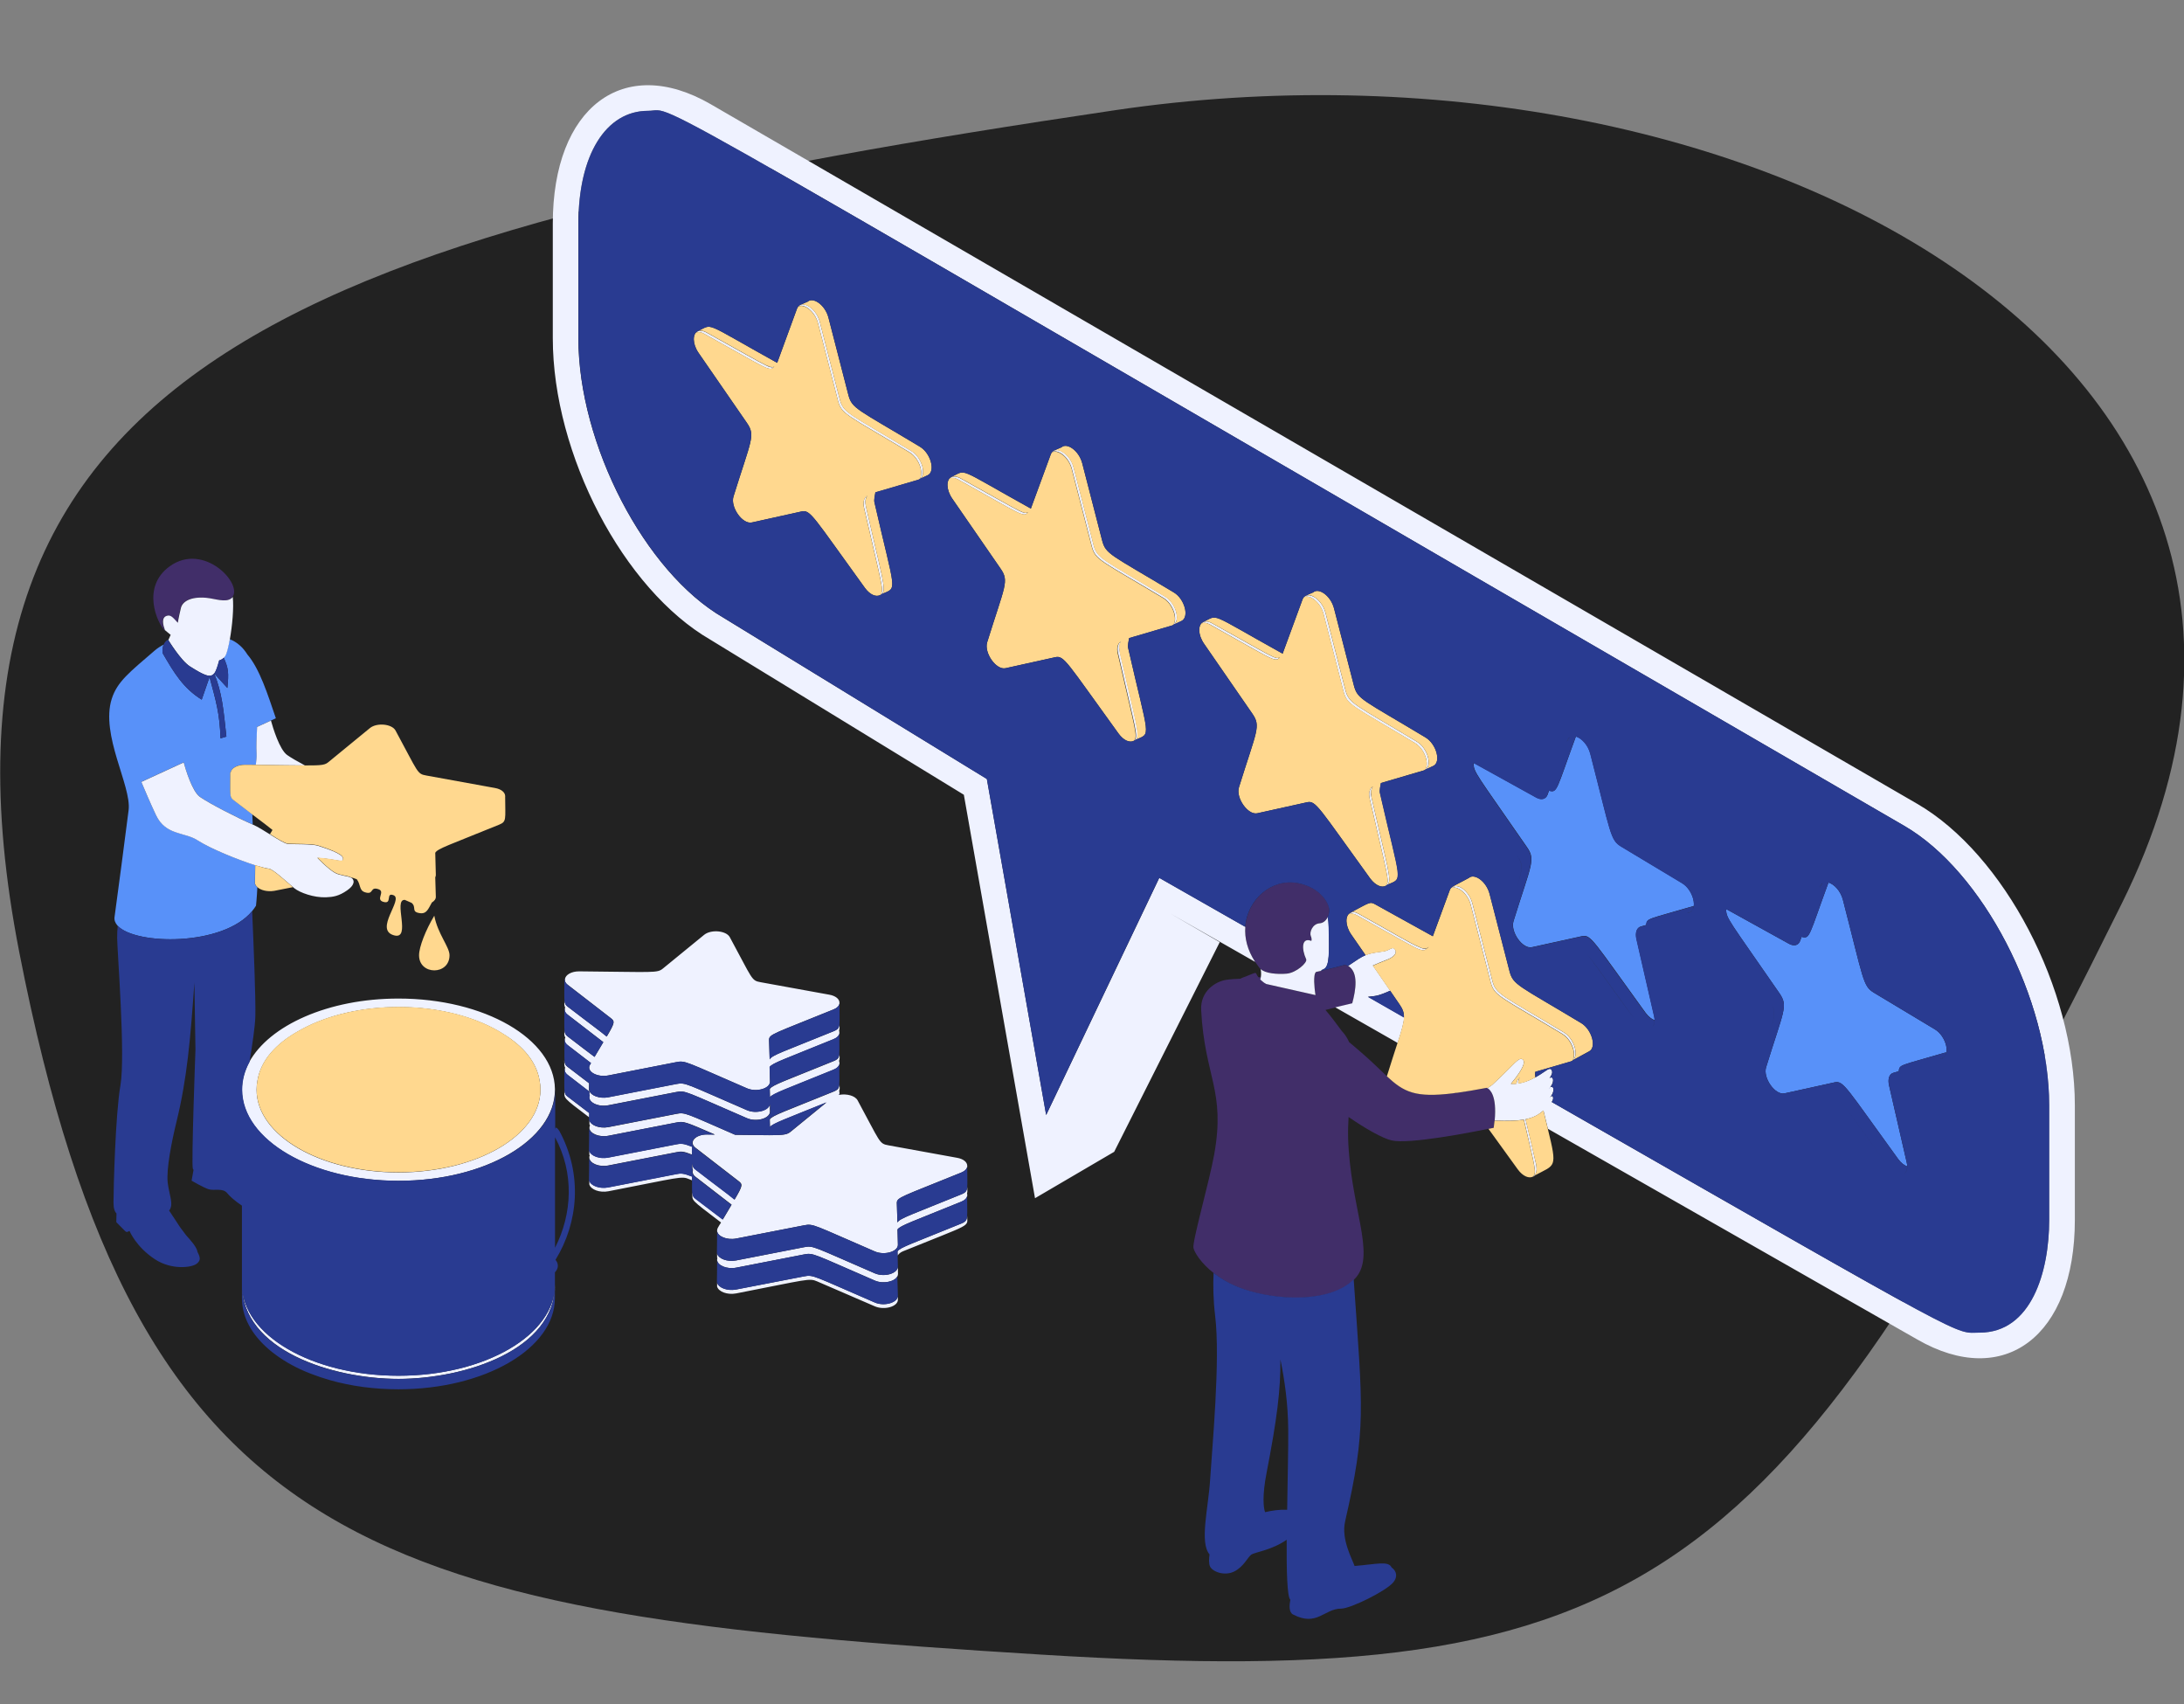 <?xml version="1.0" encoding="utf-8"?>
<!-- Generator: Adobe Illustrator 26.0.3, SVG Export Plug-In . SVG Version: 6.00 Build 0)  -->
<svg version="1.1" xmlns="http://www.w3.org/2000/svg" xmlns:xlink="http://www.w3.org/1999/xlink" x="0px" y="0px"
	 viewBox="0 0 2265 1766.8" enable-background="new 0 0 2265 1766.8" xml:space="preserve">
<rect x="0" y="0" width="2265" height="1766.8" fill="#808080" stroke="none"/>
<g id="Bg" display="none">
	<rect display="inline" opacity="0" fill="#FFFFFF" width="2265" height="1766.8"/>
</g>
<g id="Layer_1">
	<path fill="#222" d="M2200.9,935.9c-352.8,713.2-494.6,818.2-1121,779.6C393.7,1673.3,142.6,1615.1,20,987.3
		c-120.3-616,313.9-751.1,1136.1-873C1804.8,18.1,2479.2,373.4,2200.9,935.9z"/>
	<g>
		<path fill="#5891F9" d="M1751.8,945.9l-1.9,0.5c5.5-2.1,6.1-3.6,6.6-7.1c-49.1,14.4-48.3,12.4-49.3,19.7l-5.6,1.6
			c-4.2,1.2-5.9,6.4-4.4,13l18.3,79.8c1.5,6.7-0.2,11-3.4,12.6c2.4-1.2,4-4,3.9-8.3c-3-1.1-6.3-3.5-9.3-7.6
			c-54.2-74.6-56.6-81.6-66.1-79.5l-51.8,11.4c-9.7,2.2-22.6-15.9-19.1-27c18.6-59.7,23.2-63.4,13.8-76.9
			c-52.7-76.3-55.3-77.4-55.2-87c0.6,0.2,1.3,0.5,2,0.9l63.1,34.9c5.2,2.9,9.8,1.7,11.6-3l1.5-4.2c8.8,2.5,7.4-0.3,27.9-56.2
			c5.8,1.7,12.5,8.6,14.9,17.7c21.6,83.9,20.7,89.7,32.3,96.6l63.1,37.9C1756.3,923,1761.2,943.1,1751.8,945.9z M1632.9,763.3
			c0.4,0.1,0.9,0.2,1.3,0.4c0,0,0,0,0,0C1633.8,763.5,1633.4,763.4,1632.9,763.3z M1708.5,1066.7c0.4,0,0.7,0,1.1-0.1
			C1709.3,1066.7,1708.9,1066.7,1708.5,1066.7z M1708.5,1066.7c-0.7,0-1.3-0.1-2-0.3C1707.2,1066.6,1707.9,1066.7,1708.5,1066.7z
			 M1710.4,1066.5c-0.2,0-0.5,0.1-0.7,0.1C1709.9,1066.6,1710.1,1066.6,1710.4,1066.5z M1711.9,1066c-0.1,0.1-0.2,0.1-0.3,0.1
			C1711.7,1066.1,1711.8,1066,1711.9,1066z M1710.4,1066.5c0.4-0.1,0.8-0.2,1.2-0.4C1711.2,1066.3,1710.8,1066.4,1710.4,1066.5z
			 M1625.5,767.7l-0.5,1.3c1.1-2.4,2.1-3.9,3.1-4.8C1627,764.9,1626.1,766.1,1625.5,767.7z M1565.6,984c3.8,4.4,8.6,7.3,12.8,6.4
			C1574.2,991.2,1569.4,988.4,1565.6,984z M1696.3,1058.3c-27.2-37.5-41.3-57.9-50-68.7C1654.8,1000.4,1668.9,1020.8,1696.3,1058.3z
			 M1573.1,886.5c6.4,9.3,6.2,13.9-0.5,35.3C1579.6,899.8,1579.6,895.8,1573.1,886.5z M1835.3,1037.8c6.6,9.6,6.2,14.4-1.3,37.8
			C1841.7,1051.5,1842,1047.5,1835.3,1037.8z M1958.4,1209.7c-27.2-37.5-41.4-57.9-50-68.7
			C1916.9,1151.7,1931.1,1172.1,1958.4,1209.7z M1887.6,919l-0.5,1.3c1.1-2.4,2.1-3.9,3.1-4.8C1889.2,916.3,1888.2,917.4,1887.6,919
			z M1973.7,1217.5c-0.4,0.2-0.8,0.3-1.2,0.4C1972.9,1217.8,1973.3,1217.6,1973.7,1217.5z M1970.7,1218c-0.7,0-1.3-0.1-2.1-0.3
			C1969.3,1217.9,1970,1218,1970.7,1218z M1972.5,1217.9c-0.2,0-0.5,0.1-0.8,0.1C1972,1217.9,1972.3,1217.9,1972.5,1217.9z
			 M2006.6,1067.2l-63.1-37.9c-11.6-7-10.6-12.7-32.3-96.6c-2.4-9.1-9.1-16-14.9-17.7c-20.5,55.9-19.1,58.8-27.9,56.3
			c0-0.1,0.1-0.1,0.1-0.2l-1.6,4.4c-1.7,4.7-6.3,5.9-11.6,3l-63.1-34.9c-0.7-0.4-1.3-0.7-2-0.9c-0.1,9.5,2.5,10.7,55.2,87
			c9.3,13.5,4.7,17.2-13.8,76.9c-3.4,11,9.4,29.1,19.1,27l51.8-11.4c9.5-2.1,11.8,4.8,66.1,79.5c3,4.1,6.3,6.5,9.3,7.6
			c0.1,4.2-1.5,7-3.9,8.3c3.2-1.6,5-5.9,3.4-12.5l-18.3-79.8c-1.5-6.6,0.2-11.8,4.4-13l5.6-1.6c1.1-7.3,0.1-5.3,49.3-19.7
			c-0.5,3.6-1,5.1-6.6,7.1l1.9-0.5C2023.4,1094.4,2018.5,1074.3,2006.6,1067.2z M1895.1,914.6c0.4,0.1,0.9,0.2,1.4,0.4c0,0,0,0,0,0
			C1895.9,914.8,1895.5,914.7,1895.1,914.6z M1970.7,1218c0.4,0,0.7,0,1.1-0.1C1971.4,1218,1971,1218,1970.7,1218z M1973.7,1217.5
			c0.1,0,0.2-0.1,0.3-0.2C1974,1217.4,1973.8,1217.4,1973.7,1217.5z M222,698.2C222,698.2,222,698.3,222,698.2L222,698.2L222,698.2z
			 M248.9,669.3c-3.4-3.1-7.1-5.2-10.7-6.6c-1.5,8.3-3.2,15-4.7,17.4c-0.4,0.7-1,1.2-1.5,1.8c4.9,10.9,5.4,15.8,3.8,31.4l-13.6-14.9
			c8.1,19.9,9.5,36.4,12.6,65.3l-6.1,1.8c-0.9-26.4-4.8-38.6-11.4-63.5l-8.1,23.4c-19.2-11.9-28.7-27.8-40.5-48.2
			c-0.4-3.8,0.1-6.7,1.1-8.9c-3.3,1.7-6.5,3.7-9.5,6.3c-26,22.4-38.7,32.1-44.4,49.9c-11.9,37.5,20.5,90.1,17.5,115.3
			c-1.5,12.9-13.3,101.8-14.6,110.9c-0.5,3.3,0.7,6.3,3.2,9.1c18.3,20,108.9,21.6,139.4-15.1c1.5-1.8,2.9-3.7,4.1-5.7
			c0,0,0.9-8.2,1.4-19.1c-1.1-1-1.9-2-2.2-3.2c-0.6,0.3-0.2,0.5-0.1-19.7c-17.7-5.7-45.8-16.7-60-26c-13.1-8.5-32.8-4.8-42.8-25.9
			c-6-12.7-11.7-25.9-15.2-34.5l43.9-20.2c2,7.3,8.9,30,16.8,35.7c9.4,6.8,39.7,22.2,54.8,28.7c-0.2-3.5-0.3-7-0.4-10.5
			c-5.5-4.2-11.9-9-19.5-14.9c-4.2-3.2-3.3-4.8-3.3-28.9l0.4,0.4c0.5-4.3,6.5-8.1,15-8.1c3.9,0,7.6,0.1,11.1,0.1
			c0.6-5.3,1-9.4,0.8-11.7c-0.5-7.2,0-16.9,0.5-27.6l14.4-6.6l5-2.3c-8.6-25.2-16.7-51-29.5-66.1C254.4,675.2,252,672,248.9,669.3z"
			/>
		<path fill="#412E69" d="M1301.7,997.3c-8.1-12.2-11.1-24.8-10.2-36.4c2.2-28.5,27.4-50.7,54.8-45.3c23.3,4.5,32.1,20.6,32.3,27.8
			c0.1,2.1-0.5,4.8-1.6,7.2c-1.6,3.4-4.4,6.4-8.6,6.7c-7.2,0.5-10.7,9.1-9.1,13.1c1.6,4,0.5,5.1,0.5,5.1c-10.1-4-10.2,8.4-5.3,19
			c1.6,3.5-10.4,14.2-20.3,15c-9.5,0.8-22.2-0.2-26.9-4.8c-0.2-0.2-0.4-0.3-0.6-0.5C1304.9,1001.8,1303.2,999.5,1301.7,997.3z
			 M1542.5,1128.1c-0.7-0.3-1.1-0.4-0.9-0.3c-11.6,2.2-21.7,3.9-30.4,5.1c-1.4,0.2-2.7,0.3-4,0.5c-39.7,4.9-51.3-1.3-68.9-17.6
			c-7.5-7-16.1-15.7-28.5-26.3c-3.9-3.3-7.4-6.4-10.7-9.1c-1.4-3.2-3.1-6.2-5.4-9c-0.7-0.9-1.4-1.6-2.1-2.4
			c-5.5-7.3-11.1-15.1-17-21.9l10.2-2.5l17.6-4.2c3.7-13.7,6.8-32.2-4.3-38.8c-0.8-0.5-1.8-1-2.8-1.3c0,0-12.1,3.3-24.3,6.1
			c-2,0.5-4.1,0.9-6,1.3c-0.8,0.8-1.4,2-1.7,4.2c-1.1,7.5,1.1,19.8,1.1,19.8l-51.1-11.5c-0.8-0.4-1.6-0.8-2.2-1.3
			c-1.7-1.2-3-2.4-4-3.4c0.2-0.8,0.5-1.7,0.6-2.5c-0.9,0.1-1.8,0.1-2.7,0.2c-4.5-6.1,1.6-6.2-18.1,1.1c0,0.2,0.1,0.3,0.1,0.4
			c-5.2,0.2-11,0.5-15.4,1.2c-10.7,1.6-27,11.5-25.9,31.5c3.7,69.6,25.6,83,13.4,150.2c-5.1,28.1-22.7,89.5-21.4,96.2
			c0.9,4.3,7.4,15.5,21.1,26.2c7.8,6.1,17.8,12.1,30.5,16.5c34.1,12,90.1,15,114.8-9.8c0.7-0.7,1.4-1.3,2-2
			c21.2-24.4-5.9-73.3-8-145c-0.2-7.4,0.1-14.6,0.5-21.6c17.3,11.9,35,22.1,44.8,24.3c18.2,4.1,81.5-8.3,100.5-12.1
			c3.4-0.7,5.4-1.1,5.4-1.1c0.4-2.6,0.7-5.1,0.9-7.4C1552.6,1135.9,1545.2,1129.5,1542.5,1128.1z M176.2,587
			c-30.1,21.5-13.2,59.1-5.1,67.1c-0.1-0.2-0.3-0.8-0.6-1.6c-1.4-3.6-3.9-12.1,2.1-14c4.4-1.3,6.6,1.9,11.5,7.2
			c0,0,0.8-5.4,3.2-15.3c1.5-6.5,9.6-12.2,26.3-10.6c8.9,0.8,20,5.3,26.1,0.5c0.5-0.4,1-0.9,1.4-1.4
			C251.7,605.1,211.4,561.9,176.2,587z"/>
		<path fill="#EFF2FF" d="M2151.8,1146v118.8c0,120.6-73.3,176-163.7,123.8l-382.8-218.3c-1.3-5.5-2.9-11.7-4.6-18.9
			c-5.2,4.4-10.1,7.4-18.6,9c2.9,12,6.6,27.3,11,46.8c0.3,2,0.5,3.6,0.5,5c-0.1,3.1-0.9,5.4-2.5,6.8c0.3-0.2,0.5-0.3,0.8-0.4
			c-0.6,0.6-1.2,1-2.1,1.4c0.1-0.1,0.1-0.1,0.2-0.2c3.6-4.1,2.5-7.1-9.6-59c-7,1.2-16.6,1.5-30.3,1c2.5-25.9-4.9-32.3-7.6-33.7
			c1.3-0.7,2.5-1.4,3.6-2.3c0.5-0.4,0.9-0.6,1.3-0.9c22.5-20.5,28-30.3,32.1-26.2c4,4-6.4,17.6-12.6,25c1.8,0.1,3.7,0.1,5.8-0.1
			c0.3-3,1.5-5.3,3.4-6.4c-0.7,0.9-1.2,2.1-1.4,3.6c-0.1,0.6-0.2,1.3-0.2,1.9c0,0,0.1,0,0.1,0c0,0.2,0,0.4,0,0.6
			c4.9-0.7,10.7-2.5,17.8-6.4c3-1.7,6.2-3.6,9.7-6.1c4.3-3,6.5-3.9,7.5-0.3c0.7,2.3-1.2,5.3-2.6,7.3c3.4-2.8,6,2.7,0.7,9.5
			c3.4-2.7,5.9,4.3-0.9,11.1c0,0,2.7-3.2,3.5-1.7c0.9,1.7,0.4,3.7-1,5.8c444.2,254.1,416.6,239.1,443.7,239.1
			c53.7,0,72.2-63,72.2-116.9V1146c0-110-68.9-242.7-150.5-289.8C610.4,65.3,706.3,114.9,672,114.9c-43.8,0-72.2,45.9-72.2,116.9
			v118.8c0,110,68.9,242.7,150.4,289.8l273.3,167.2l61.5,348.4l117.3-245.9c30.9,17.6,60.5,34.5,89.2,50.8
			c-0.9,11.6,2.1,24.1,10.2,36.4l-87.7-50l51,29.5l-109.5,217.4l-82.1,48.1L999.6,824L737,663.4c-90.4-52.2-163.7-192.2-163.7-312.8
			V231.8c0-120.6,73.3-176,163.7-123.8l1251,725.2C2078.5,885.4,2151.8,1025.4,2151.8,1146z M1430.6,1031.5
			c4.5-1.4,7.6-2.8,11.2-4.4l-18-26.1c4-1.8,8.8-3.7,14.9-6.1c11.9-4.8,9.1-10.5,6.8-11.7c-2.3-1.2-5.2,2.5-10.8,3.2
			c-9.1,1.2-13.9,2-18.3,3.8c-4.8,1.9-9.2,5.1-18.3,11.2c11.1,6.6,8,25.1,4.3,38.8l-17.6,4.2l64.7,36.9c4.3-13.2,6.5-20.9,6.7-26.5
			c-12.2-7-24.7-14.1-37.4-21.4C1423.1,1033,1426.9,1032.7,1430.6,1031.5z M1327.2,681.5c-4.8,2.3-4.4,1.2-70.9-35.7
			c-0.6-0.3-1.2-0.5-1.7-0.7c-0.1,0-0.1-0.1-0.2-0.1c-0.2-0.1-0.4-0.2-0.5-0.2c-0.1,0-0.1-0.1-0.2-0.1c-0.3-0.1-0.6-0.2-0.9-0.2
			c-0.1,0-0.2,0-0.2,0c-2.7-0.5-4.9,0.2-6.3,1.9c2.1-1,4.8-0.9,8.2,0.9C1321.2,684.4,1322.3,687.2,1327.2,681.5z M1420.5,828
			c18.8,82.4,21,85.5,16.8,90.3c-0.1,0.1-0.1,0.1-0.2,0.2c0.8-0.4,1.4-0.8,1.9-1.3c4.8-4.5,0.1-17.3-16.7-90.7c0,0,0,0,0,0
			c-0.4-1.8-0.5-3.4-0.4-5c0.1-2.5,0.7-4.7,2-6.1C1420.5,817.1,1419.1,821.9,1420.5,828z M1469.5,769
			c-65.7-39.5-70.5-39.3-74.3-53.9l-20.6-79.9c-2-7.8-7.3-13.9-12.4-16.6c0,0-0.1,0-0.1,0c-3.7-1.9-7.3-2-9.6,0.5
			c6.1-2.8,17,5.4,20.1,17.6l20.6,79.9c3.8,14.7,8.7,14.6,74.3,53.9c10.2,6.1,15.2,21.8,10.3,27.8c0,0,0,0.1-0.1,0.1
			c0.1,0,0.1-0.1,0.2-0.2C1485.6,793.9,1480.7,775.7,1469.5,769z M1057.4,529.8c-7.6-3.7-23.7-13-62.2-34.3
			c-0.6-0.3-1.2-0.5-1.8-0.7c-0.1,0-0.1-0.1-0.2-0.1c-0.2-0.1-0.4-0.2-0.5-0.2c-0.1,0-0.1-0.1-0.2-0.1c-0.3-0.1-0.6-0.2-0.9-0.2
			c-0.1,0-0.2,0-0.2,0c-2.7-0.5-4.9,0.2-6.3,1.9c2.1-1,4.8-0.9,8.2,0.9c66.9,37,67.9,39.9,72.8,34.2
			C1064.1,532.1,1063,532.4,1057.4,529.8C1057.4,529.8,1057.4,529.8,1057.4,529.8z M1176.1,768c0.8-0.4,1.4-0.8,2-1.3
			c4.8-4.4,0.2-16.8-16.7-90.7c0,0,0,0,0-0.1c-0.4-1.8-0.5-3.5-0.4-5c0.1-2.5,0.7-4.6,2-6.1c-3.4,1.7-4.8,6.5-3.4,12.6
			c18.8,82.4,21,85.5,16.8,90.3C1176.2,767.9,1176.1,768,1176.1,768z M1216.8,647.9c0.1,0,0.1-0.1,0.2-0.2
			c7.5-4.3,2.6-22.5-8.6-29.2c-65.7-39.5-70.5-39.3-74.3-53.9l-20.6-79.9c-2-7.8-7.2-13.9-12.3-16.6c0,0-0.1,0-0.1-0.1
			c-3.7-1.9-7.3-2-9.6,0.5c6.1-2.8,17,5.5,20.1,17.6l20.6,79.9c3.8,14.7,8.7,14.6,74.3,53.9c10.2,6.1,15.2,21.8,10.3,27.8
			C1216.9,647.8,1216.9,647.9,1216.8,647.9z M794.4,378.8C794.3,378.8,794.3,378.8,794.4,378.8c-7.6-3.6-23.6-12.9-62.4-34.4
			c-0.6-0.3-1.2-0.5-1.8-0.7c-0.1,0-0.1-0.1-0.2-0.1c-0.2-0.1-0.4-0.2-0.5-0.2c-0.1,0-0.1-0.1-0.2-0.1c-0.3-0.1-0.6-0.2-0.9-0.2
			c-0.1,0-0.2,0-0.2,0c-2.7-0.5-4.9,0.2-6.3,1.9c2.1-1,4.8-0.9,8.2,1c65,36,67.8,39.7,72.4,34.6c0,0,0,0,0,0
			c0.1-0.1,0.3-0.3,0.4-0.4c-0.6,0.3-1.1,0.5-1.6,0.6c0,0,0,0,0,0C799.9,381,798.2,380.7,794.4,378.8z M912.8,617
			c0.8-0.4,1.4-0.8,1.9-1.3c4.8-4.5,0.1-17.2-16.7-90.8c-0.1-0.2-0.1-0.4-0.1-0.7c-0.3-1.5-0.4-2.9-0.4-4.2c0.1-2.6,0.7-4.8,2-6.2
			c-3.4,1.7-4.8,6.5-3.4,12.6c18.8,82.3,21,85.5,16.8,90.3C912.9,616.9,912.8,617,912.8,617z M953.5,496.9c0.1,0,0.1-0.1,0.2-0.2
			c7.5-4.3,2.6-22.5-8.6-29.2c-65.7-39.5-70.5-39.3-74.3-53.9l-20.6-79.9c-2-7.8-7.2-13.9-12.3-16.6c0,0-0.1,0-0.1-0.1
			c-3.7-1.9-7.3-2-9.6,0.5c6.1-2.8,17,5.5,20.1,17.6l20.6,79.9c3.8,14.7,8.7,14.6,74.3,53.9c10.2,6.1,15.2,21.8,10.3,27.8
			C953.6,496.8,953.6,496.9,953.5,496.9z M1478.2,983.6c-1.2,0.3-2.8,0-6-1.5c-9.2-3.6-26.8-14.5-63.5-34.8
			c-0.6-0.3-1.1-0.5-1.5-0.7c-0.1,0-0.1-0.1-0.2-0.1c-0.2-0.1-0.4-0.2-0.5-0.2c-0.1,0-0.1-0.1-0.2-0.1c-0.3-0.1-0.6-0.2-0.9-0.3
			c-0.1,0-0.2,0-0.2,0c-0.8-0.1-1.5-0.3-2.2-0.2c0,0,0,0,0,0c-0.7,0.1-1.3,0.3-1.9,0.6c-0.2,0.1-0.4,0.2-0.5,0.2
			c-0.6,0.4-1.2,0.8-1.7,1.4c2.1-1,4.8-0.9,8.2,1c65,36,67.8,39.7,72.4,34.6c0,0,0.1-0.1,0.1-0.1c-0.3,0.1-0.7,0.2-1,0.2
			C1478.4,983.6,1478.3,983.6,1478.2,983.6z M1620.3,1071.9c10.2,6.1,15.2,21.8,10.3,27.8c0,0,0,0.1-0.1,0.1c0.1,0,0.1-0.1,0.2-0.2
			c0.2-0.1,0.3-0.3,0.5-0.5c6.4-5,1.4-22.2-9.3-28.7c-65.5-39.4-70.5-39.3-74.3-53.9l-20.6-79.9c-2-7.7-7.1-13.8-12.1-16.5
			c0,0,0,0-0.1,0c0,0-0.1,0-0.1-0.1c-0.8-0.4-1.6-0.7-2.3-0.9c-0.4-0.1-0.8-0.2-1.2-0.3c-0.4-0.1-0.9-0.1-1.3-0.1
			c-0.7,0-1.5,0-2.1,0.3c-0.1,0-0.2,0.1-0.3,0.1c-0.8,0.3-1.6,0.8-2.3,1.6c6.1-2.8,17,5.4,20.1,17.6l20.6,79.9
			C1549.8,1032.7,1554.8,1032.5,1620.3,1071.9z M1377.1,950.6c-1.6,3.4-4.4,6.4-8.6,6.7c-7.2,0.5-10.7,9.1-9.1,13.1
			c1.6,4,0.5,5.1,0.5,5.1c-10.1-4-10.2,8.4-5.3,19c1.6,3.5-10.4,14.2-20.3,15c-9.5,0.8-22.2-0.2-26.9-4.8c0.5,2.7,0.7,5.4,0.2,8.3
			c-0.1,0.8-0.3,1.7-0.6,2.5c1,1,2.3,2.1,4,3.4c0.6,0.4,1.4,0.9,2.2,1.3l51.1,11.5c0,0-2.1-12.3-1.1-19.8c0.3-2.3,0.9-3.5,1.7-4.2
			c2-0.4,4-0.9,6-1.3c-0.3-0.2-0.5-0.3-0.8-0.5c1.1-0.3,2.2-0.7,3.4-1.5c5.3-3.5,5.1-16.3,4.5-43
			C1378,957.4,1377.6,953.9,1377.1,950.6z M717.8,1219.8c-9.3-3.6-11.6-3.5-16.6-2.5L631,1231c-9.2,1.8-18.2-1.8-19.7-6.8
			c0,0-0.1,0-0.1,0c0,0.6,0,1.7,0,4.1l0.1,0c1.5,4.9,10.4,8.6,19.7,6.8c74.3-14.4,75.5-16.1,84.1-12.4l2.8,1.2
			C717.8,1222.7,717.8,1221.3,717.8,1219.8z M585.5,1130.7c0-0.1-0.1-0.1-0.1-0.2c0,8.8-2.9,6.3,25.7,28c0-1.1,0-2.5,0.1-4.4
			c-6.1-4.6-13.5-10.2-22.4-17.1C586.6,1135.4,585.8,1134.2,585.5,1130.7z M586.1,1107c-0.2,0.5-0.3,1-0.4,1.5
			c-0.2,1.9,0.5,4,2.9,5.8l22.5,17.4c0,0.7,0,1.7,0,3.3l0.1,0c0.1,0.2,0.2,0.4,0.3,0.6c-2.7,6.5,8,12.5,19.3,10.3l70.3-13.7
			c9.9-1.9,9-0.8,73.5,27.1c10,4.3,24.1,0.2,23.9-7l-0.1-3.7c0-0.2,0.1-0.3,0.1-0.5l-0.1-3.7c-0.4,6.9-14.1,10.8-23.8,6.6
			c-64.4-27.8-63.5-29-73.5-27.1l-70.3,13.7c-9.2,1.8-18.2-1.8-19.7-6.8c-0.5,0.2-0.3,0.4-0.2-7.7c-6.1-4.6-13.5-10.2-22.4-17.1
			c-2-1.6-2.9-2.8-3.2-6.2c0-0.1-0.1-0.1-0.1-0.2C585.4,1103.2,584.9,1104.9,586.1,1107z M631,1208.3l70.3-13.7
			c5-1,7.3-1.2,16.5,2.5c0-2.3,0-5,0.1-8.2c-9.3-3.6-11.6-3.5-16.6-2.5l-70.3,13.7c-9.2,1.8-18.2-1.8-19.7-6.8c0,0-0.1,0-0.1,0
			c0,0.6,0,1.7,0,4.1l0.1,0c0.1,0.2,0.2,0.4,0.3,0.6c-0.4,0.8-0.5,1.7-0.4,2.5C611.7,1206,621.1,1210.3,631,1208.3z M588.6,1043.6
			c-2-1.6-2.9-2.8-3.2-6.2c0-0.1-0.1-0.1-0.1-0.2c0,3.5-0.4,5.2,0.8,7.4c-0.2,0.5-0.3,1-0.4,1.5c-0.2,1.9,0.5,4,2.9,5.8l37.1,28.6
			c-2.5,4.2-5.5,9.2-9.1,15.3c-7-5.3-16.1-12.1-28-21.3c-2-1.6-2.9-2.8-3.2-6.2c0-0.1-0.1-0.1-0.1-0.2c0,3.7-0.5,5.4,1,7.7
			c-0.3,0.6-0.5,1.2-0.6,1.9c-0.2,1.9,0.5,4,2.9,5.8l24.3,18.7c-0.4,0.6-0.7,1.2-1.1,1.8c-4,6.8,7.3,13.3,19.1,11l70.3-13.7
			c9.9-1.9,9-0.8,73.5,27.1c10,4.3,24.1,0.2,23.9-7l-0.4-15.1c2.8-4.1,15.4-8.1,66.1-28.8c3.8-1.5,5.8-3.7,6.2-6c0-0.3,0-0.5,0-0.8
			c0-0.1,0-0.3,0-0.4c0-0.6-0.1-1.2-0.3-1.8c0.8-1.8,0.4-4,0.4-7.4c0,0.1,0,0.1,0,0.2c0.1,0.8-0.1,1.5-0.3,2.3
			c-0.7,3-2.3,4.2-5.8,5.6c-51.9,21.1-63.9,24.7-66.3,29.2l-0.6-20c-0.2-6.2,4.3-6.4,66.8-31.8c3.8-1.5,5.8-3.7,6.2-6
			c0-0.3,0-0.5,0-0.8c0-0.1,0-0.3,0-0.4c-0.1-3.5-3.8-6.9-10.5-8.1l-71-12.9c-10.1-1.8-8.1-2.3-32.2-46.7
			c-3.7-6.9-19.4-8.3-26.6-2.5l-42.7,34.9c-6.1,5-8.5,3.7-86.7,3c-8.6-0.1-14.5,3.8-15,8.1c-0.2,1.9,0.5,4,2.9,5.8l44.6,34.5
			c4.4,3.4,4.6,4.5-4.1,19.2C622.4,1069,609.9,1060,588.6,1043.6z M870.6,1092.1c0,0.1,0,0.1,0,0.2c0.1,0.8-0.1,1.5-0.3,2.3
			c-0.7,3-2.3,4.2-5.8,5.6c-50.6,20.6-63.2,24.6-66.1,28.8l0.2,8.6c3.2-4,16.3-8.3,65.8-28.5c3.8-1.5,5.8-3.7,6.2-6
			c0-0.3,0-0.5,0-0.8c0-0.1,0-0.3,0-0.4c0-0.7-0.2-1.4-0.5-2C871.2,1097.9,870.6,1095.8,870.6,1092.1z M907.3,1350.4
			c-64.5-27.8-63.5-29-73.5-27.1l-70.3,13.6c-9.2,1.8-18.2-1.8-19.7-6.8c0,0-0.1,0-0.1,0c0,0.6,0,1.7,0,4.1l0.1,0
			c1.5,4.9,10.4,8.6,19.7,6.8c74.5-14.5,75.6-16.1,84.1-12.4l59.7,25.8c10,4.3,24.1,0.2,23.9-7l-0.1-3.7
			C930.7,1350.7,917,1354.6,907.3,1350.4z M1003,1260.7c0.1,0.8-0.1,1.5-0.3,2.3c-0.7,3-2.3,4.2-5.8,5.6
			c-50.7,20.7-63.3,24.6-66.1,28.8l0.1,4.4c0.9-1.4,2.5-3.2,5.4-4.4c73.5-29.9,66.9-24.6,66.7-36.9
			C1003.1,1260.6,1003.1,1260.6,1003,1260.7z M931.1,1313.6c-0.4,6.9-14.1,10.8-23.8,6.6c-64.5-27.8-63.5-29-73.5-27.1l-70.3,13.7
			c-9.2,1.8-18.2-1.8-19.7-6.8c0,0-0.1,0-0.1,0c0,0.6,0,1.7,0,4.1l0.1,0c0,0.1,0.1,0.2,0.2,0.4c-0.2,0.7-0.4,1.4-0.3,2
			c0.5,5.4,9.9,9.7,19.8,7.8l70.3-13.7c9.9-1.9,9-0.8,73.5,27.1c8.8,3.8,20.7,1.1,23.4-4.5c0.4-0.8,0.6-1.6,0.6-2.5l-0.1-3.1
			c0-0.1,0.1-0.2,0.1-0.4L931.1,1313.6z M744.4,1273.1c-0.6,1.1-0.8,2.2-0.7,3.2c0.5,5.4,9.9,9.7,19.8,7.8l70.3-13.7
			c10-1.9,9.1-0.7,73.5,27.1c10,4.3,24.1,0.2,23.9-7l-0.4-15.8c2.8-4.1,15.3-8.1,66.1-28.8c3.8-1.5,5.8-3.7,6.2-6
			c0.1-0.3,0-0.5,0-0.8c0-0.1,0-0.3,0-0.4c0-0.5,0-0.9-0.2-1.4c0.7-1.8,0.2-3.8,0.2-7.1c0,0.1,0,0.1,0,0.2c0.1,0.8-0.1,1.5-0.3,2.3
			c-0.7,3-2.3,4.2-5.8,5.6c-52.2,21.3-64,24.8-66.3,29.2l-0.6-20c-0.2-6.2,4.3-6.4,66.8-31.8c3.8-1.5,5.8-3.7,6.2-6
			c0.1-0.3,0-0.5,0-0.8c0-0.1,0-0.3,0-0.4c-0.1-3.5-3.7-6.9-10.5-8.1l-71-12.9c-10.1-1.8-8.2-2.5-32.2-46.7
			c-2.7-4.9-11.4-7-18.8-5.7c-0.2,0-0.3,0-0.5,0.1c0.2-0.4,0.4-0.8,0.5-1.2c0-0.3,0-0.5,0-0.8c0-0.1,0-0.3,0-0.4
			c0-0.6-0.1-1.1-0.3-1.7c0.9-1.9,0.4-3.9,0.3-7.4c0,0.1,0,0.1,0,0.2c0.1,0.8-0.1,1.5-0.3,2.3c-0.7,3-2.3,4.2-5.8,5.6
			c-50.4,20.5-63.1,24.6-66.1,28.7l0.2,8c3-3.8,15.1-7.9,58.6-25.5l-37.1,30.3c-3.5,2.8-6,3.6-21.4,3.7l0-1.6c0,0.5-0.2,1.1-0.3,1.6
			c-8,0-19.3-0.2-35.9-0.4c-51.9-22.6-51.8-23.5-61.1-21.7l-70.3,13.7c-9.2,1.8-18.2-1.8-19.7-6.8c0,0-0.1,0-0.1,0
			c0,0.6,0,1.7,0,4.1l0.1,0c0.1,0.3,0.3,0.6,0.5,0.9c-0.5,1-0.6,1.9-0.6,2.9c0.5,5.4,9.9,9.7,19.8,7.8l70.3-13.7
			c7.8-1.5,8.9-1.1,40.1,12.5c-2.6,0-5.2-0.1-8-0.1c-12.4-0.1-19.6,8.1-12.1,13.8l44.6,34.5c4.4,3.4,4.6,4.5-4.1,19.2
			c-6.8-5.7-19.3-14.7-40.5-31.1c-2-1.6-2.9-2.8-3.2-6.2c0-0.1-0.1-0.1-0.1-0.2c0,3.3-0.4,5,0.6,7c-0.8,2.3-0.1,4.8,2.7,6.9
			l37.4,28.9c-2.5,4.2-5.5,9.2-9.1,15.3c-7-5.3-16.2-12.2-28.3-21.5c-2-1.6-2.9-2.8-3.2-6.2c0-0.1-0.1-0.1-0.1-0.2
			c0,9.2-3.2,6,29.7,31.1C746.6,1269.3,745.5,1271.1,744.4,1273.1z M316.2,793.6c-7.9-4.2-14.7-8.2-18.4-10.8
			c-8-5.7-14.8-28.5-16.8-35.7l-14.4,6.6c-0.5,10.7-1,20.4-0.5,27.6c0.2,2.3-0.2,6.4-0.8,11.7C289.7,793.3,305.6,793.6,316.2,793.6z
			 M171.2,653.4c0.9,0.9,4,3.3,5.8,4.8l-2.1,4.7l-0.3,0.7c0,0,12.9,21.3,22.5,27.4c15.1,9.6,21.2,12,25,7.4c0,0,0.1-0.1,0.1-0.1
			c2-2.5,3.4-7,5.2-13.6c1.9-0.5,3.5-1.5,4.8-2.8c0.5-0.5,1.1-1.1,1.5-1.8c1.5-2.4,3.2-9,4.7-17.4c2.5-13.9,4.2-32.4,3-43.8
			c-0.4,0.5-0.8,1-1.4,1.4c-6.1,4.8-17.2,0.3-26.1-0.5c-16.7-1.5-24.8,4.2-26.3,10.6c-2.4,10-3.2,15.3-3.2,15.3
			c-5-5.4-7.2-8.6-11.5-7.2c-6,1.8-3.5,10.3-2.1,14C170.8,653,171.1,653.3,171.2,653.4z M278.9,900.6c4,0.4,18.3,13.5,24.9,19.1
			c0.4,0.4,0.9,0.8,1.3,1.1c5.9,4.8,20.5,10,33.1,9.5c7.3-0.3,13.2-1.2,21.7-7.1c3.6-2.5,5.8-4.9,6.5-7.3c0.5-1.3,0.4-2.7-0.3-4
			c0-0.1,0-0.1-0.1-0.2c-0.1-0.3-0.4-0.5-0.6-0.7c-0.1-0.1-0.2-0.3-0.3-0.4c0,0,0,0,0,0c-0.3-0.3-0.7-0.5-1.2-0.7
			c-3.7-1.9-11.2-1.9-16.7-5c-6.9-3.9-18.1-15.5-18.1-15.5c22.8,1.7,27.1,5.9,26.6,0.5c-0.5-5.1-19.5-10.8-25.5-12.9
			c-6.4-2.2-25.8-1.5-31.6-2c-3.2-0.3-10.8-5-18.6-9.9c-6.3-3.9-12.8-8-17.2-9.9c-0.2-0.1-0.5-0.2-0.7-0.3
			c-15.1-6.5-45.4-22-54.8-28.7c-8-5.7-14.8-28.5-16.8-35.7l-43.9,20.2c3.6,8.6,9.2,21.8,15.2,34.5c10,21.1,29.7,17.4,42.8,25.9
			c14.3,9.2,42.3,20.3,60,26C271.1,899,276.3,900.4,278.9,900.6z M413.3,1426.3c-89.6,0-162.3-42.3-162.3-94.5
			c0,68.1,93.5,97.8,162.3,97.8c68.7,0,162.3-29.8,162.3-97.8C575.6,1384,502.9,1426.3,413.3,1426.3z M575.5,1129.1
			c0,0.2,0,0.4,0,0.7c0,52.2-72.7,94.5-162.3,94.5c-89.6,0-162.3-42.3-162.3-94.5c0-9.9,2.7-19.5,7.5-28.5
			c20.8-38.2,82.2-66,154.7-66C502.5,1035.2,574.9,1077.2,575.5,1129.1z M560.5,1129.8c0-3.3-0.3-6.5-0.9-9.6
			c-3.3-19.5-17.2-35.4-36.4-47.4c-27-17.6-66.2-28.7-109.9-28.7c-2.1,0-4.2,0-6.3,0.1c-38.3,0.9-72.8,10.4-98.1,25.2
			c-22.2,12.5-38.4,29.6-41.9,51c-0.6,3.1-0.9,6.3-0.9,9.5c0,47.4,65.9,85.7,147.2,85.7C494.6,1215.5,560.5,1177.1,560.5,1129.8z"/>
		<path fill="#FFD88F" d="M1437.3,918.3c4.2-4.9,2-8-16.8-90.3c-1.4-6,0-10.9,3.4-12.6c-1.2,1.4-1.9,3.6-2,6.1c0,1.4,0.2,3,0.4,5
			c16.8,73.5,21.5,86.2,16.7,90.7c16.5-7.2,14,0.3-7.8-95.1c-0.6-2.4,0.5-7.9,1-10.3l44.3-13c0.5-0.1,0.9-0.4,1.4-0.6
			c4.8-6-0.2-21.7-10.3-27.8c-65.5-39.4-70.5-39.3-74.3-53.9l-20.6-79.9c-3.1-12.1-14-20.4-20.1-17.6c2.3-2.6,5.9-2.4,9.6-0.5
			c0,0,0.1,0,0.1,0.1c0,0,0,0-0.1,0c5.1,2.7,10.3,8.7,12.4,16.6l20.6,79.9c3.8,14.6,8.5,14.4,74.3,53.9c11.2,6.7,16.1,24.9,8.6,29.2
			c0.1-0.1,0.2-0.2,0.3-0.3l8.2-3.8c8.1-3.8,3.2-22.6-8.2-29.5c-65.7-39.5-70.5-39.3-74.3-53.9l-20.6-79.9
			c-3.4-13.2-15.9-21.8-21.6-16.6l-8.1,3.5l0.1,0.1c-1.3,0.7-2.4,1.9-3.1,3.8l-20.6,56.1c-80-44.4-65.3-40.2-83-32.6
			c0,0,0.1,0,0.2,0c-4.9,2.8-5.3,12.7,1.3,22.3l50,72.4c9.3,13.4,4.6,17.3-13.8,76.5c-3.4,11,9.3,29,19,26.9l51.5-11.4
			c9.4-2.1,11.8,4.8,65.7,79.1C1426.9,918.4,1433.4,920.6,1437.3,918.3z M1254.4,647.3c-3.4-1.9-6.1-2-8.2-0.9
			c1.4-1.7,3.6-2.4,6.3-1.9c-0.8-0.2-1.5-0.3-2.1-0.2c0.6-0.1,1.4,0,2.4,0.2c0.3,0.1,0.6,0.2,0.9,0.2c0.3,0.1,0.6,0.3,1,0.4
			c0.6,0.2,1.1,0.4,1.7,0.7c66.5,36.8,66.1,38,70.9,35.7C1322.3,687.2,1321.2,684.4,1254.4,647.3z M1217.3,614.2
			c-65.7-39.5-70.5-39.3-74.3-53.9l-20.6-79.9c-3.4-13.2-15.9-21.8-21.6-16.6l-8.1,3.5l0.1,0.1c0,0,0,0,0,0
			c-1.3,0.7-2.4,1.9-3.1,3.8l-20.6,56.1c-80-44.4-65.3-40.2-83-32.6c0,0,0.1,0,0.2,0c-4.9,2.8-5.3,12.7,1.3,22.3l50,72.4
			c9.3,13.4,4.6,17.3-13.8,76.5c-3.4,11,9.3,29,19,26.9l51.5-11.4c9.4-2.1,11.8,4.8,65.7,79.1c5.5,7.6,12,9.8,16,7.5
			c4.2-4.9,2-8-16.8-90.3c-1.4-6,0-10.9,3.4-12.6c-1.2,1.4-1.9,3.6-2,6.1c0,1.4,0.2,3.1,0.5,5.1c16.9,73.9,21.5,86.2,16.7,90.7
			c16.4-7.2,14,0.4-7.8-95.1c-0.6-2.4,0.5-7.9,1-10.3l44.3-13c0.5-0.1,0.9-0.4,1.4-0.6c4.8-6-0.2-21.7-10.3-27.8
			c-65.5-39.4-70.5-39.3-74.3-53.9l-20.6-79.9c-3.1-12.1-14-20.4-20.1-17.6c2.3-2.6,5.9-2.4,9.6-0.5c0,0,0.1,0.1,0.1,0.1
			c0,0,0,0,0,0c5.1,2.7,10.3,8.7,12.3,16.6l20.6,79.9c3.8,14.6,8.5,14.4,74.3,53.9c11.2,6.7,16.1,24.9,8.6,29.2
			c0.1-0.1,0.2-0.2,0.3-0.3l8.2-3.8C1233.6,639.8,1228.7,621,1217.3,614.2z M993.3,496.9c-3.4-1.9-6.1-2-8.2-0.9
			c1.4-1.7,3.6-2.4,6.3-1.9c-0.7-0.2-1.5-0.3-2.1-0.2c0.6-0.1,1.4,0,2.4,0.2c0.3,0.1,0.6,0.2,0.9,0.2c0.3,0.1,0.6,0.2,0.9,0.4
			c0.6,0.2,1.1,0.4,1.8,0.7c38.5,21.3,54.6,30.7,62.2,34.3c2.6,1.1,4.6,1.8,6.1,2c-1.5-0.2-3.5-0.9-6.1-2c5.6,2.7,6.7,2.3,8.7,1.3
			C1061.2,536.8,1060.2,533.9,993.3,496.9z M954.1,463.2c-65.7-39.5-70.5-39.3-74.3-53.9l-20.6-79.9c-3.4-13.2-15.9-21.8-21.6-16.6
			l-8.1,3.5l0.1,0.1c-1.3,0.7-2.4,1.9-3.1,3.8L806,376.2c-80-44.4-65.3-40.2-83-32.6c0,0,0.1,0,0.2,0c-4.9,2.8-5.3,12.7,1.3,22.3
			l50,72.4c9.3,13.4,4.6,17.3-13.8,76.5c-3.4,11,9.3,29,19,26.9l51.5-11.4c9.4-2.1,11.8,4.8,65.7,79.1c5.5,7.6,12,9.8,16,7.5
			c4.2-4.9,2-8-16.8-90.3c-1.4-6,0-10.9,3.4-12.6c-1.3,1.5-1.9,3.7-2,6.2c0,1.2,0.1,2.6,0.4,4.2c0,0.2,0,0.4,0.1,0.7
			c16.8,73.5,21.5,86.2,16.7,90.8c16.4-7.2,14.1,0.5-7.8-95.1c-0.6-2.4,0.5-7.9,1-10.3l44.3-13c0.5-0.1,0.9-0.4,1.4-0.6
			c4.8-6-0.2-21.7-10.3-27.8c-65.5-39.4-70.5-39.3-74.3-53.9l-20.6-79.9c-3.1-12.1-14-20.4-20.1-17.6c2.3-2.6,5.9-2.4,9.6-0.5
			c0,0,0.1,0.1,0.1,0.1c0,0,0,0-0.1,0c5.1,2.7,10.3,8.7,12.3,16.6l20.6,79.9c3.8,14.6,8.5,14.4,74.3,53.9
			c11.2,6.7,16.1,24.9,8.6,29.2c0.1-0.1,0.2-0.2,0.3-0.3l8.2-3.8C970.3,488.8,965.4,470,954.1,463.2z M802.5,380.5
			c-4.6,5-7.4,1.4-72.4-34.6c-3.4-1.9-6.1-2-8.2-1c1.4-1.7,3.6-2.4,6.3-1.9c-0.7-0.2-1.5-0.3-2.1-0.2c0.6-0.1,1.4,0,2.4,0.2
			c0.3,0.1,0.6,0.2,0.9,0.2c0.3,0.1,0.6,0.2,0.9,0.4c0.6,0.2,1.1,0.4,1.8,0.7c38.8,21.5,54.8,30.8,62.4,34.4
			c3.1,1.3,5.3,1.9,6.9,1.9c0.6-0.1,1.1-0.3,1.6-0.6C802.7,380.2,802.6,380.4,802.5,380.5c0.8-0.2,1.4-0.6,1.9-1.2
			C803.9,379.9,803.2,380.3,802.5,380.5z M794.4,378.8c3.1,1.3,5.3,1.9,6.9,1.9C799.9,381,798.2,380.7,794.4,378.8z M1590,1219.8
			c-4,2.3-10.5,0.1-16-7.5c-12.7-17.5-22.5-31.2-30.3-41.9c3.4-0.7,5.4-1.1,5.4-1.1c0.4-2.6,0.7-5.1,0.9-7.4
			c13.8,0.5,23.3,0.2,30.3-1C1592.5,1212.7,1593.5,1215.6,1590,1219.8z M1605.2,1170.3c10.2,41.5,7.8,36.9-13.3,48.3
			c-0.3,0.1-0.5,0.3-0.8,0.4c1.5-1.4,2.4-3.7,2.5-6.8c-0.1-1.4-0.2-3-0.5-5c-4.5-19.5-8.2-34.8-11-46.8c8.5-1.7,13.4-4.7,18.6-9
			C1602.3,1158.6,1603.9,1164.8,1605.2,1170.3z M1639.8,1060.7c-65.7-39.5-70.5-39.3-74.3-53.9l-20.6-79.9
			c-3.4-13.2-15.9-21.8-21.6-16.6l-16.8,8.9l0.1,0.1c-1.3,0.7-2.4,1.9-3.1,3.8l-17.5,47.6c0,0,0,0,0,0l-59.6-33
			c-5.8-3.2-5.7-2-26.5,8.9c0,0,0.1,0,0.2,0c-4.9,2.8-5.3,12.7,1.3,22.3l14.9,21.5c4.4-1.8,9.1-2.6,18.3-3.8
			c5.6-0.7,8.5-4.4,10.8-3.2c2.3,1.2,5.2,6.8-6.8,11.7c-6.1,2.5-10.9,4.3-14.9,6.1l18,26.1l9.7,14c3.3,4.8,4.8,8.4,4.6,13.7
			c-0.2,5.7-2.5,13.3-6.7,26.5c-2.8,8.7-6.5,19.8-11,34.4c17.6,16.3,29.2,22.5,68.9,17.6l1.1-0.2c1-0.2,2-0.3,2.9-0.3
			c8.7-1.2,18.8-2.9,30.4-5.1c-0.2-0.1,0.2-0.1,0.9,0.3c1.3-0.7,2.5-1.4,3.6-2.3c0.5-0.4,0.9-0.6,1.3-0.9
			c22.5-20.5,28-30.3,32.1-26.2c4,4-6.4,17.6-12.6,25c1.8,0.1,3.7,0.1,5.8-0.1c0.3-3,1.5-5.3,3.4-6.4c-0.7,0.9-1.2,2.1-1.4,3.6
			c-0.1,0.6-0.1,1.3-0.2,2c0,0.2,0,0.4,0,0.6c4.9-0.7,10.7-2.5,17.8-6.4c-0.3-2.1-0.4-4.1-0.1-5.8l36.9-10.8
			c0.5-0.1,0.9-0.4,1.4-0.6c4.8-6-0.2-21.7-10.3-27.8c-65.5-39.4-70.5-39.3-74.3-53.9l-20.6-79.9c-3.1-12.1-14-20.4-20.1-17.6
			c0.6-0.7,1.4-1.2,2.3-1.6c0.1,0,0.2-0.1,0.3-0.1c0.7-0.2,1.4-0.3,2.1-0.3c0.4,0,0.9,0.1,1.3,0.1c0.4,0.1,0.8,0.2,1.2,0.3
			c0.8,0.2,1.5,0.5,2.3,0.9c0,0,0.1,0,0.1,0.1c0,0,0,0,0,0c0,0,0,0,0.1,0c5,2.7,10.1,8.9,12.1,16.5l20.6,79.9
			c3.8,14.7,8.7,14.6,74.3,53.9c10.8,6.5,15.7,23.7,9.3,28.7c-0.2,0.1-0.3,0.4-0.5,0.5c0.1-0.1,0.2-0.2,0.3-0.3v0l16.9-9.2
			C1656.1,1086.3,1651.2,1067.5,1639.8,1060.7z M1479.5,983.4c-4.6,5-7.4,1.4-72.4-34.6c-3.4-1.9-6.1-2-8.2-1c0.5-0.6,1.1-1,1.7-1.4
			c0.1-0.1,0.3-0.1,0.5-0.2c0.6-0.3,1.2-0.5,1.9-0.6c0,0,0,0,0,0c0.7-0.1,1.4,0.1,2.2,0.2c-0.7-0.2-1.4-0.2-2.1-0.2
			c0.6-0.1,1.4,0,2.3,0.2c0.3,0.1,0.6,0.1,0.9,0.3c0.3,0.1,0.6,0.2,0.9,0.4c0.5,0.2,1,0.4,1.5,0.7c36.7,20.3,54.4,31.2,63.5,34.8
			c3.2,1.5,4.7,1.7,6,1.5c-1,0-2.2-0.2-3.7-0.7c1.6,0.5,2.9,0.7,4,0.6c0.4,0,0.7-0.1,1-0.2c0.9-0.3,1.6-0.8,2.1-1.6
			C1481.1,982.6,1480.4,983.2,1479.5,983.4z M450.4,949.4c3.5,18.8,15.8,32.3,15.8,41c0,20.9-31.6,20.9-31.6,0
			C434.6,981.7,441.5,964.2,450.4,949.4z M282.6,860.5c-4.4-3.6-11.1-8.7-21-16.1c-5.5-4.2-11.9-9-19.5-14.9
			c-4.2-3.2-3.3-4.8-3.3-28.9l0.4,0.4c0.5-4.3,6.5-8.1,15-8.1c3.9,0,7.6,0.1,11.1,0.1c24.4,0.3,40.3,0.6,50.9,0.6
			c18.7,0.1,21-0.6,24.7-3.7l42.7-35c7.2-5.9,22.9-4.4,26.6,2.5c24.1,44.4,22.1,44.9,32.2,46.7l71,12.9c6.7,1.2,10.3,4.6,10.5,8.1
			l0,0c0,0.1,0,0.3,0,0.4c0,0.3,0.1,0.5,0,0.8c0.1,23.4,1.6,25.5-6.2,28.7c-52.2,21.3-64,24.8-66.3,29.2l0.6,22.9
			c0,0.9-0.2,1.7-0.6,2.5l0.6,20.1c0.1,2.4-1.6,4.5-4.1,6c-3.8,6.7-5.4,12.3-12.9,11c-8.9-1.5-2.7-6-8.1-10.6
			c-2.5-1.1-4.9-2.1-7.1-3.1c-12.4-0.6,7.2,41.6-11,36.8c-21.4-5.7,9.9-37.4-0.6-41.6c-8.7-3.5-0.8,9.9-10.8,6.8
			c-8.2-2.5,2.7-10.6-5-13.1c-9.1-3-4.3,6.3-13.9,3.2c-6.3-2-4.1-7.8-8.5-13.5c-2.5-1-4.5-1.6-6.1-2c-3.7-1.9-11.2-1.9-16.7-5
			c-6.9-3.9-18.1-15.5-18.1-15.5c22.8,1.7,27.1,5.9,26.6,0.5c-0.5-5.1-19.5-10.8-25.5-12.9c-6.4-2.2-25.8-1.5-31.6-2
			c-3.2-0.3-10.8-5-18.6-9.9C280.9,863.4,281.8,861.9,282.6,860.5z M267,919.9c-1.1-1-1.9-2-2.2-3.2c-0.6,0.3-0.2,0.5-0.1-19.7
			c6.5,2.1,11.7,3.5,14.2,3.7c4,0.4,18.3,13.5,24.9,19.1l-19.3,3.8C277.3,924.8,270.5,923,267,919.9z M559.6,1120.1
			c0.6,3.2,0.9,6.4,0.9,9.6c0,47.4-65.9,85.7-147.2,85.7c-81.3,0-147.2-38.4-147.2-85.7c0-3.2,0.3-6.4,0.9-9.5
			c3.5-21.4,19.7-38.5,41.9-51c25.3-14.8,59.8-24.2,98.1-25.2c2.1-0.1,4.2-0.1,6.3-0.1c43.7,0,82.9,11.1,109.9,28.7
			C542.4,1084.8,556.3,1100.6,559.6,1120.1z"/>
		<path fill="#293B91" d="M726,342.8c0.6-0.1,1.4,0,2.4,0.2c-0.1,0-0.2,0-0.2,0C727.4,342.9,726.6,342.8,726,342.8z M1441.8,1027.2
			c-3.6,1.6-6.7,2.9-11.2,4.4c-3.6,1.2-7.5,1.5-12,2c12.7,7.3,25.2,14.4,37.4,21.4c0.2-5.3-1.3-8.9-4.6-13.7L1441.8,1027.2z
			 M1407,946.5c0.1,0,0.1,0.1,0.2,0.1c-0.3-0.1-0.6-0.3-0.9-0.4c0.1,0,0.1,0.1,0.2,0.1C1406.6,946.3,1406.8,946.4,1407,946.5z
			 M729.4,343.4c0.2,0.1,0.4,0.1,0.5,0.2c0.1,0,0.1,0.1,0.2,0.1c-0.3-0.1-0.6-0.3-0.9-0.4C729.3,343.3,729.4,343.4,729.4,343.4z
			 M1479.6,983.3c0,0-0.1,0.1-0.1,0.1c0.9-0.3,1.7-0.9,2.2-1.7C1481.1,982.5,1480.4,983,1479.6,983.3z M1405.4,945.9
			c-0.9-0.2-1.7-0.3-2.3-0.2c0.7,0,1.4,0.1,2.1,0.2C1405.2,945.9,1405.3,945.9,1405.4,945.9z M1478.2,983.6c0.1,0,0.2,0,0.3-0.1
			c-1.1,0.1-2.4-0.1-4-0.6C1476,983.4,1477.2,983.6,1478.2,983.6z M1574.7,1122.7c0-0.7,0.1-1.4,0.2-2
			C1574.7,1121.3,1574.7,1122,1574.7,1122.7C1574.7,1122.7,1574.7,1122.7,1574.7,1122.7z M993.3,494.6c0.1,0,0.1,0.1,0.2,0.1
			c-0.2-0.1-0.3-0.1-0.4-0.2C993.1,494.5,993.2,494.6,993.3,494.6z M992.7,494.4c0.1,0,0.2,0.1,0.3,0.1c-0.2-0.1-0.3-0.1-0.5-0.2
			C992.6,494.3,992.7,494.4,992.7,494.4z M1362.3,618.5C1362.3,618.5,1362.4,618.6,1362.3,618.5
			C1362.3,618.5,1362.3,618.5,1362.3,618.5C1362.3,618.5,1362.3,618.5,1362.3,618.5z M1252.5,644.5c0.1,0,0.2,0,0.2,0
			c-0.9-0.2-1.7-0.3-2.4-0.2C1251,644.2,1251.7,644.3,1252.5,644.5z M1606.2,1129.1c0.6-0.6,1.1-1.2,1.5-1.9
			C1607.3,1127.7,1606.7,1128.3,1606.2,1129.1z M2125.2,1146v118.8c0,53.9-18.4,116.9-72.2,116.9c-27.1,0,0.5,15-443.7-239.1
			c1.4-2.1,2-4.1,1-5.8c-0.8-1.5-3.5,1.7-3.5,1.7c6.8-6.8,4.3-13.9,0.9-11.1c5.3-6.8,2.7-12.3-0.7-9.5c1.5-2,3.3-5,2.6-7.3
			c-1.1-3.6-3.2-2.8-7.5,0.3c-3.5,2.5-6.7,4.4-9.7,6.1c-0.3-2.1-0.4-4.1-0.1-5.8l36.9-10.8c0.5-0.1,0.9-0.4,1.4-0.6
			c0,0,0,0.1-0.1,0.1c0.1,0,0.1-0.1,0.2-0.2c0.1-0.1,0.2-0.2,0.3-0.3v0l16.9-9.2c8.1-3.8,3.2-22.6-8.2-29.5
			c-65.7-39.5-70.5-39.3-74.3-53.9l-20.6-79.9c-3.4-13.2-15.9-21.8-21.6-16.6l-16.8,8.9l0.1,0.1c-1.3,0.7-2.4,1.9-3.1,3.8
			l-17.5,47.6c0,0,0,0,0,0l-59.6-33c-5.8-3.2-5.7-2-26.5,8.9c0,0,0.1,0,0.2,0c-4.9,2.8-5.3,12.7,1.3,22.3l14.9,21.5
			c-4.8,1.9-9.2,5.1-18.3,11.2c-0.8-0.5-1.8-1-2.8-1.3c0,0-12.1,3.3-24.3,6.1c-0.3-0.2-0.5-0.3-0.8-0.5c1.1-0.3,2.2-0.7,3.4-1.5
			c5.3-3.5,5.1-16.3,4.5-43c-0.1-3.9-0.5-7.4-1-10.7c1.1-2.4,1.7-5.1,1.6-7.2c-0.3-7.2-9.1-23.2-32.3-27.8
			c-27.4-5.3-52.6,16.8-54.8,45.3c-28.6-16.3-58.2-33.2-89.2-50.8l-117.3,245.9l-61.5-348.4L750.3,640.4
			c-81.5-47.1-150.4-179.8-150.4-289.8V231.8c0-71,28.3-116.9,72.2-116.9c34.2,0-61.6-49.6,1302.7,741.2
			C2056.3,903.2,2125.2,1035.9,2125.2,1146z M954.1,463.2c-65.7-39.5-70.5-39.3-74.3-53.9l-20.6-79.9c-3.4-13.2-15.9-21.8-21.6-16.6
			l-8.1,3.5l0.1,0.1c-1.3,0.7-2.4,1.9-3.1,3.8L806,376.2c-80-44.4-65.3-40.2-83-32.6c0,0,0.1,0,0.2,0c-4.9,2.8-5.3,12.7,1.3,22.3
			l50,72.4c9.3,13.4,4.6,17.3-13.8,76.5c-3.4,11,9.3,29,19,26.9l51.5-11.4c9.4-2.1,11.8,4.8,65.7,79.1c5.5,7.6,12,9.8,16,7.5
			c-0.1,0.1-0.1,0.1-0.2,0.2c0.8-0.4,1.4-0.8,1.9-1.3c16.4-7.2,14.1,0.5-7.8-95.1c-0.6-2.4,0.5-7.9,1-10.3l44.3-13
			c0.5-0.1,0.9-0.4,1.4-0.6c0,0,0,0.1-0.1,0.1c0.1,0,0.1-0.1,0.2-0.2c0.1-0.1,0.2-0.2,0.3-0.3l8.2-3.8
			C970.3,488.8,965.4,470,954.1,463.2z M1217.3,614.2c-65.7-39.5-70.5-39.3-74.3-53.9l-20.6-79.9c-3.4-13.2-15.9-21.8-21.6-16.6
			l-8.1,3.5l0.1,0.1c0,0,0,0,0,0c-1.3,0.7-2.4,1.9-3.1,3.8l-20.6,56.1c-80-44.4-65.3-40.2-83-32.6c0,0,0.1,0,0.2,0
			c-4.9,2.8-5.3,12.7,1.3,22.3l50,72.4c9.3,13.4,4.6,17.3-13.8,76.5c-3.4,11,9.3,29,19,26.9l51.5-11.4c9.4-2.1,11.8,4.8,65.7,79.1
			c5.5,7.6,12,9.8,16,7.5c-0.1,0.1-0.1,0.1-0.2,0.2c0.8-0.4,1.4-0.8,2-1.3c16.4-7.2,14,0.4-7.8-95.1c-0.6-2.4,0.5-7.9,1-10.3
			l44.3-13c0.5-0.1,0.9-0.4,1.4-0.6c0,0,0,0.1-0.1,0.1c0.1,0,0.1-0.1,0.2-0.2c0.1-0.1,0.2-0.2,0.3-0.3l8.2-3.8
			C1233.6,639.8,1228.7,621,1217.3,614.2z M1478.4,764.6c-65.7-39.5-70.5-39.3-74.3-53.9l-20.6-79.9c-3.4-13.2-15.9-21.8-21.6-16.6
			l-8.1,3.5l0.1,0.1c-1.3,0.7-2.4,1.9-3.1,3.8l-20.6,56.1c-80-44.4-65.3-40.2-83-32.6c0,0,0.1,0,0.2,0c-4.9,2.8-5.3,12.7,1.3,22.3
			l50,72.4c9.3,13.4,4.6,17.3-13.8,76.5c-3.4,11,9.3,29,19,26.9l51.5-11.4c9.4-2.1,11.8,4.8,65.7,79.1c5.5,7.6,12,9.8,16,7.5
			c-0.1,0.1-0.1,0.1-0.2,0.2c0.8-0.4,1.4-0.8,1.9-1.3c16.5-7.2,14,0.3-7.8-95.1c-0.6-2.4,0.5-7.9,1-10.3l44.3-13
			c0.5-0.1,0.9-0.4,1.4-0.6c0,0,0,0.1-0.1,0.1c0.1,0,0.1-0.1,0.2-0.2c0.1-0.1,0.2-0.2,0.3-0.3l8.2-3.8
			C1494.7,790.3,1489.8,771.5,1478.4,764.6z M1887.2,920.3c1.1-2.4,2.1-3.9,3.1-4.8c-1.1,0.7-2,1.9-2.6,3.5L1887.2,920.3z M1625,769
			c1.1-2.4,2.1-3.9,3.1-4.8c-1.1,0.7-2,1.9-2.6,3.5L1625,769z M1578.4,990.3c-4.2,0.9-9-1.9-12.8-6.4
			C1569.4,988.4,1574.2,991.2,1578.4,990.3z M1696.3,1058.3c-27.2-37.5-41.3-57.9-50-68.7
			C1654.8,1000.4,1668.9,1020.8,1696.3,1058.3z M1709.6,1066.6c-0.4,0-0.7,0.1-1.1,0.1C1708.9,1066.7,1709.3,1066.7,1709.6,1066.6z
			 M1744.5,915.9l-63.1-37.9c-11.6-7-10.6-12.7-32.3-96.6c-2.4-9.1-9.1-16-14.9-17.7c-20.5,55.9-19.1,58.8-27.9,56.2l-1.5,4.2
			c-1.7,4.7-6.3,5.9-11.6,3l-63.1-34.9c-0.7-0.4-1.3-0.7-2-0.9c0,9.6,2.5,10.7,55.2,87c9.3,13.5,4.7,17.2-13.8,76.9
			c-3.4,11,9.4,29.1,19.1,27l51.8-11.4c9.5-2.1,11.8,4.8,66.1,79.5c3,4.1,6.3,6.5,9.3,7.6c0.1,4.2-1.5,7.1-3.9,8.3
			c3.2-1.6,5-5.9,3.4-12.6l-18.3-79.8c-1.5-6.6,0.2-11.8,4.4-13l5.6-1.6c1.1-7.3,0.3-5.3,49.3-19.7c-0.5,3.6-1,5.1-6.6,7.1l1.9-0.5
			C1761.2,943.1,1756.3,923,1744.5,915.9z M1711.6,1066.1c-0.4,0.2-0.8,0.3-1.2,0.4C1710.8,1066.4,1711.2,1066.3,1711.6,1066.1z
			 M1572.6,921.7c7-21.9,7-25.9,0.5-35.3C1579.5,895.7,1579.4,900.4,1572.6,921.7z M1958.4,1209.7c-27.2-37.5-41.4-57.9-50-68.7
			C1916.9,1151.7,1931.1,1172.1,1958.4,1209.7z M1971.7,1218c-0.4,0-0.7,0.1-1.1,0.1C1971,1218,1971.4,1218,1971.7,1218z
			 M2006.6,1067.2l-63.1-37.9c-11.6-7-10.6-12.7-32.3-96.6c-2.4-9.1-9.1-16-14.9-17.7c-20.5,55.9-19.1,58.8-27.9,56.3
			c0-0.1,0.1-0.1,0.1-0.2l-1.6,4.4c-1.7,4.7-6.3,5.9-11.6,3l-63.1-34.9c-0.7-0.4-1.3-0.7-2-0.9c-0.1,9.5,2.5,10.7,55.2,87
			c9.3,13.5,4.7,17.2-13.8,76.9c-3.4,11,9.4,29.1,19.1,27l51.8-11.4c9.5-2.1,11.8,4.8,66.1,79.5c3,4.1,6.3,6.5,9.3,7.6
			c0.1,4.2-1.5,7-3.9,8.3c3.2-1.6,5-5.9,3.4-12.5l-18.3-79.8c-1.5-6.6,0.2-11.8,4.4-13l5.6-1.6c1.1-7.3,0.1-5.3,49.3-19.7
			c-0.5,3.6-1,5.1-6.6,7.1l1.9-0.5C2023.4,1094.4,2018.5,1074.3,2006.6,1067.2z M1973.7,1217.5c-0.4,0.2-0.8,0.3-1.2,0.4
			C1972.9,1217.8,1973.3,1217.6,1973.7,1217.5z M1833.9,1075.6c7.7-24.1,8-28.1,1.3-37.8C1841.9,1047.4,1841.4,1052.1,1833.9,1075.6
			z M1254.3,645.1c0.1,0,0.1,0.1,0.2,0.1c-0.3-0.1-0.7-0.3-1-0.4c0.1,0,0.1,0.1,0.2,0.1C1254,644.9,1254.2,645,1254.3,645.1z
			 M1515,920C1515,920,1515,920,1515,920C1515,920,1514.9,920,1515,920C1514.9,920,1515,920,1515,920z M991.4,494c0.1,0,0.2,0,0.2,0
			c-0.9-0.2-1.7-0.3-2.4-0.2C989.9,493.8,990.6,493.9,991.4,494z M838,317.1C838,317.1,838,317.1,838,317.1
			C838,317.1,837.9,317.1,838,317.1C837.9,317.1,837.9,317.1,838,317.1z M802.5,380.5c0.8-0.2,1.4-0.6,1.9-1.2
			C803.9,379.9,803.2,380.3,802.5,380.5C802.5,380.5,802.5,380.5,802.5,380.5z M794.4,378.8c3.1,1.3,5.3,1.9,6.9,1.9c0,0,0,0,0,0
			C799.6,380.7,797.4,380.2,794.4,378.8C794.3,378.8,794.3,378.8,794.4,378.8z M1161.3,676C1161.3,676,1161.3,676.1,1161.3,676
			c-0.3-1.9-0.4-3.6-0.4-5C1160.8,672.6,1160.9,674.2,1161.3,676z M1101.3,468.1C1101.3,468.1,1101.3,468.1,1101.3,468.1
			C1101.3,468.1,1101.2,468.1,1101.3,468.1C1101.2,468.1,1101.2,468.1,1101.3,468.1z M1057.4,529.8c2.6,1.1,4.6,1.8,6.1,2
			C1062,531.5,1060,530.9,1057.4,529.8C1057.4,529.8,1057.4,529.8,1057.4,529.8z M1422.4,826.5
			C1422.4,826.5,1422.4,826.5,1422.4,826.5c-0.3-1.9-0.4-3.6-0.4-5C1421.9,823,1422,824.7,1422.4,826.5z M1445.2,1640.3
			c-7.2,9.1-44.6,27.5-54.2,27.5c-17.8,0-25.1,19.1-50,6.1c-4.5-2.3-3.9-9.9-2.8-15.3c0,0-0.1-0.1-0.1-0.1
			c-3.2-3.1-3.9-29.6-3.7-62.1c-15.1,10.7-33.3,13-36.7,15.4c-3.7,2.7-8,12.8-17.9,17.6c-9.9,4.8-22.2,0.3-24.9-5.3
			c-1.4-3-1.1-8.3-0.5-12.5c-10.6-12.4-1.2-48,0.6-77.5c2-32.5,10.8-124.3,5.2-170c-2-16.5-2.2-31.7-1.6-44.4
			c7.8,6.1,17.8,12.1,30.5,16.5c34.1,12,90.1,15,114.8-9.8c9.4,135.9,13.2,154.3-8.9,251c-4.3,18.6,7.5,39.3,9.8,46.2
			c22.5-1.8,35.1-5.6,38.4,1.5C1448.5,1628.9,1449.6,1634.8,1445.2,1640.3z M1336,1482.3c-0.2-27.6-3.8-51.6-8.1-72.9
			c0.2,32.2-3.5,61.4-14.3,117.4c-4.8,24.5-3.2,36.9-1.6,41c7.5-1.8,15-2.7,21-2.5c0.6,0,1.2,0,1.9,0
			C1335.3,1533.7,1336.2,1501.7,1336,1482.3z M870.6,1135.1c0-0.4,0-0.8,0-1.1c-0.1,0.4-0.3,0.8-0.5,1.2
			C870.2,1135.1,870.4,1135.1,870.6,1135.1z M870.5,1132.8c0,0.1,0,0.3,0,0.4C870.6,1133,870.5,1132.9,870.5,1132.8L870.5,1132.8z
			 M870.6,1102.3c0-0.1,0-0.3,0-0.4l0,0C870.5,1102,870.6,1102.2,870.6,1102.3z M870.6,1070.7c0-0.1,0-0.3,0-0.4l0,0
			C870.5,1070.4,870.6,1070.6,870.6,1070.7z M588.6,1114.3c-2.3-1.8-3.1-3.8-2.9-5.8l-0.4-0.4c0,12.5-0.2,18.9,0.1,22.6
			c0.3,3.5,1.2,4.7,3.2,6.2c9,6.9,16.3,12.5,22.4,17.1c0,1.9-0.1,3.3-0.1,4.4c-0.1,3.1-0.1,3.4,0.2,3.3c0,0,0.1,0,0.1,0
			c1.5,4.9,10.4,8.6,19.7,6.8l70.3-13.7c9.3-1.8,9.1-0.9,61.1,21.7c16.6,0.2,28,0.4,35.9,0.4c0.2-0.5,0.3-1,0.3-1.6l0,1.6
			c15.4,0,17.9-0.8,21.4-3.7l37.1-30.3c-43.5,17.6-55.5,21.7-58.6,25.5l-0.2-8c2.9-4.2,15.6-8.2,66.1-28.7c3.5-1.4,5.1-2.6,5.8-5.6
			c0.2-0.7,0.3-1.4,0.3-2.3c0-0.1,0-0.1,0-0.2c0.3-3.9,0-10.1,0-20.6c-0.4,2.3-2.4,4.5-6.2,6c-49.6,20.2-62.6,24.5-65.8,28.5
			l-0.2-8.6c2.9-4.2,15.5-8.2,66.1-28.8c3.5-1.4,5.1-2.6,5.8-5.6c0.2-0.7,0.3-1.4,0.3-2.3c0-0.1,0-0.1,0-0.2c0.3-3.9,0-10.1,0-20.6
			c-0.4,2.3-2.4,4.5-6.2,6c-50.7,20.7-63.2,24.7-66.1,28.8l0.4,15.1c0.2,7.2-14,11.3-23.9,7c-64.4-27.8-63.6-29-73.5-27.1L631,1115
			c-11.8,2.3-23.1-4.2-19.1-11c0.4-0.6,0.7-1.2,1.1-1.8l-24.3-18.7c-2.3-1.8-3.1-3.8-2.9-5.8l-0.4-0.4c0,12.5-0.2,18.9,0.1,22.6
			c0.3,3.5,1.2,4.7,3.2,6.2c9,6.9,16.3,12.5,22.4,17.1c-0.1,8.1-0.2,7.9,0.2,7.7c1.5,4.9,10.4,8.6,19.7,6.8l70.3-13.7
			c10-1.9,9.1-0.7,73.5,27.1c9.8,4.2,23.4,0.3,23.8-6.6l0.1,3.7c0,0.2-0.1,0.3-0.1,0.5l0.1,3.7c0.2,7.2-14,11.3-23.9,7
			c-64.4-27.8-63.6-29-73.5-27.1l-70.3,13.7c-11.3,2.2-22.1-3.8-19.3-10.3c-0.1-0.2-0.3-0.4-0.3-0.6l-0.1,0c0-1.6,0-2.6,0-3.3
			L588.6,1114.3z M588.6,1074.5c11.9,9.2,21,16,28,21.3c3.6-6.1,6.6-11.1,9.1-15.3l-37.1-28.6c-2.3-1.8-3.1-3.8-2.9-5.8l-0.4-0.4
			c0,12.5-0.2,18.9,0.1,22.6C585.8,1071.7,586.6,1072.9,588.6,1074.5z M864.4,1046.6c-62.5,25.5-67,25.6-66.8,31.8l0.6,20
			c2.4-4.5,14.4-8,66.3-29.2c3.5-1.4,5.1-2.6,5.8-5.6c0.2-0.7,0.3-1.4,0.3-2.3c0-0.1,0-0.1,0-0.2c0.3-3.9,0-10.1,0-20.6
			C870.1,1042.9,868.1,1045.1,864.4,1046.6z M870.5,1039.4c0,0.1,0,0.3,0,0.4C870.6,1039.7,870.5,1039.6,870.5,1039.4L870.5,1039.4z
			 M588.6,1043.6c21.2,16.4,33.7,25.4,40.5,31.1c8.6-14.7,8.5-15.9,4.1-19.2l-44.6-34.5c-2.3-1.8-3.1-3.8-2.9-5.8l-0.4-0.4
			c0,12.5-0.2,18.9,0.1,22.6C585.8,1040.8,586.6,1042,588.6,1043.6z M996.9,1245.9c-50.8,20.7-63.3,24.7-66.1,28.8l0.4,15.8
			c0.2,7.2-14,11.3-23.9,7c-64.4-27.8-63.5-29-73.5-27.1l-70.3,13.7c-9.9,1.9-19.3-2.4-19.8-7.8c0,22.7-0.5,23.9,0,23.7
			c0,0,0.1,0,0.1,0c1.5,4.9,10.4,8.6,19.7,6.8l70.3-13.7c9.9-1.9,9-0.8,73.5,27.1c9.8,4.2,23.4,0.3,23.8-6.6c0-0.2,0.1-0.3,0.1-0.5
			l-0.3-11.3l-0.1-4.4c2.8-4.2,15.4-8.1,66.1-28.8c3.5-1.4,5.1-2.6,5.8-5.6c0.2-0.7,0.3-1.4,0.3-2.3c0-0.1,0-0.1,0-0.2
			c0.3-3.9,0-10.1,0-20.6C1002.6,1242.2,1000.6,1244.4,996.9,1245.9z M1003,1238.7c0,0.1,0,0.3,0,0.4
			C1003.1,1239,1003.1,1238.9,1003,1238.7L1003,1238.7z M907.3,1327.7c-64.4-27.8-63.6-29-73.5-27.1l-70.3,13.7
			c-9.9,1.9-19.3-2.4-19.8-7.8c0,22.7-0.5,23.9,0,23.7c0,0,0.1,0,0.1,0c1.5,4.9,10.4,8.6,19.7,6.8l70.3-13.6
			c9.9-1.9,9-0.8,73.5,27.1c9.8,4.2,23.4,0.3,23.8-6.6c0-0.2,0.1-0.3,0.1-0.5l-0.6-20.1C928,1328.8,916,1331.5,907.3,1327.7z
			 M758.5,1249.1l-37.4-28.9c-2.8-2.2-3.5-4.7-2.7-6.9c-1-2-0.6-3.7-0.6-7c0.1,0,0.1,0.1,0.1,0.2c0.3,3.5,1.2,4.7,3.2,6.2
			c21.2,16.4,33.7,25.4,40.5,31.1c8.6-14.7,8.5-15.9,4.1-19.2l-44.6-34.5c-7.5-5.8-0.3-13.9,12.1-13.8c2.8,0,5.4,0.1,8,0.1
			c-31.1-13.6-32.3-14-40.1-12.5l-70.3,13.7c-9.9,1.9-19.3-2.4-19.8-7.8c0,22.7-0.5,23.9,0,23.7c0,0,0.1,0,0.1,0
			c1.5,4.9,10.4,8.6,19.7,6.8l70.3-13.7c5-1,7.3-1.2,16.6,2.5c0,3.2,0,5.9-0.1,8.2c-9.3-3.6-11.5-3.4-16.5-2.5l-70.3,13.7
			c-9.9,1.9-19.3-2.4-19.8-7.8c0,22.7-0.5,23.9,0,23.7c0,0,0.1,0,0.1,0c1.5,4.9,10.4,8.6,19.7,6.8l70.3-13.7c5-1,7.3-1.2,16.6,2.5
			c0,1.5,0,2.9,0,4.1c0,6.2-0.1,10.1,0.2,12.7c0.3,3.5,1.2,4.7,3.2,6.2c12.1,9.3,21.3,16.2,28.3,21.5
			C753,1258.3,756,1253.3,758.5,1249.1z M1003,1208.5c0,0.1,0,0.3,0,0.4C1003.1,1208.8,1003.1,1208.7,1003,1208.5L1003,1208.5z
			 M996.9,1215.7c-62.5,25.5-67,25.6-66.8,31.8l0.6,20c2.3-4.3,14.1-7.9,66.3-29.2c3.5-1.4,5.1-2.6,5.8-5.6c0.2-0.7,0.3-1.4,0.3-2.3
			c0-0.1,0-0.1,0-0.2c0.3-3.9,0-10.1,0-20.6C1002.6,1212,1000.6,1214.2,996.9,1215.7z M209.2,725.4l8.1-23.4
			c6.7,24.8,10.5,37.1,11.4,63.5l6.1-1.8c-3.1-28.9-4.6-45.4-12.6-65.3l13.6,14.9c1.6-15.6,1.2-20.5-3.8-31.4
			c-1.3,1.4-2.9,2.3-4.8,2.8c-1.8,6.5-3.2,11.1-5.2,13.6l0,0l-0.1,0c-3.8,4.6-9.8,2.2-25-7.4c-9.6-6.1-22.5-27.4-22.5-27.4l0.3-0.7
			c-2.2,1.2-3.9,3-5,5.4c-1,2.3-1.5,5.1-1.1,8.9C180.5,697.6,190,713.4,209.2,725.4z M575.5,1129.1c0,0.2,0,0.4,0,0.7
			C575.6,1129.3,575.6,1129.1,575.5,1129.1L575.5,1129.1z M576.1,1306.2c2.6,3,3.6,7.3,0.6,11.5c-0.4,0.5-0.8,1-1.2,1.5
			c0,13.8,0,23.4,0,26c0,0.5,0,0.7,0,0.7c0,52.2-72.7,94.5-162.3,94.5c-25.2,0-49.1-3.3-70.4-9.3c-7.1-2-13.9-4.3-20.4-6.8
			c-2.2-0.8-4.3-1.7-6.4-2.6c-12.5-5.4-23.6-11.9-32.9-19.2c-1.6-1.2-3.1-2.4-4.5-3.7c-17.5-15.1-27.7-33.3-27.7-52.8
			c0,0,0-1.1,0-2.9c0-1.9,0-4.6,0-7.9c0,0,0,0,0,0c0-1.1,0-2.1,0-3.3c0,68.1,93.5,97.8,162.3,97.8c68.7,0,162.3-29.8,162.3-97.8
			c0,52.2-72.7,94.5-162.3,94.5c-89.6,0-162.3-42.3-162.3-94.5c0-17.4,0-48.9,0-81.9c-7.2-4.8-13-10-15.2-12.9
			c-4.6-5.8-13.7-2.3-19.3-4.1c-5.6-1.8-17.7-8.9-17.7-8.9l2-11.2c-0.3-0.4-0.5-0.7-0.7-1.1c-1.7-4.6,2.7-123.5,2.7-123.5l-1.1-69.5
			c-4.1,57.7-7.4,98.7-18.6,144.4c-4.9,20.1-10.6,48.6-9.1,62.7c1.4,12.7,6.7,22.9,1.5,29.2c3.5,5.3,8.4,12.6,11.6,17.6
			c2.2,3,4.2,5.7,6.1,8.1c4.7,5.3,11,12,11.8,17.4c3.5,6.5,2.7,9.1-0.9,12c-5.1,4.1-25.8,6.7-43-4.4c-19.9-12.9-26.7-29.6-26.7-29.6
			c-4.4,1.7-1.3,3.2-13.7-9.1l0.2-9c-1.9-2-3.1-5.2-3.1-11.3c0-13.7,1.9-90.8,7.2-121.6c5.3-30.8-3.3-138.6-3.4-152.4
			c-0.1-4.7,0.2-9,0.6-13c18.3,20,108.9,21.6,139.4-15.1c1.5,34,3.8,91.1,3.3,109.1c-0.3,10.9-3.1,29.1-6.1,47.4
			c-4.9,9-7.5,18.6-7.5,28.5c0,52.2,72.7,94.5,162.3,94.5c89.6,0,162.3-42.3,162.3-94.5c0,3.3,0,19.5,0,41.5
			c0.2-4.8,3.6,0.2,4.5,1.7C604.4,1217.8,599.7,1267.8,576.1,1306.2z M575.6,1179.1c0-0.1,0-0.1,0-0.2c0,34.3,0,79.9,0,114.8
			C593.5,1258.7,595.7,1216.1,575.6,1179.1z"/>
	</g>
</g>
</svg>
